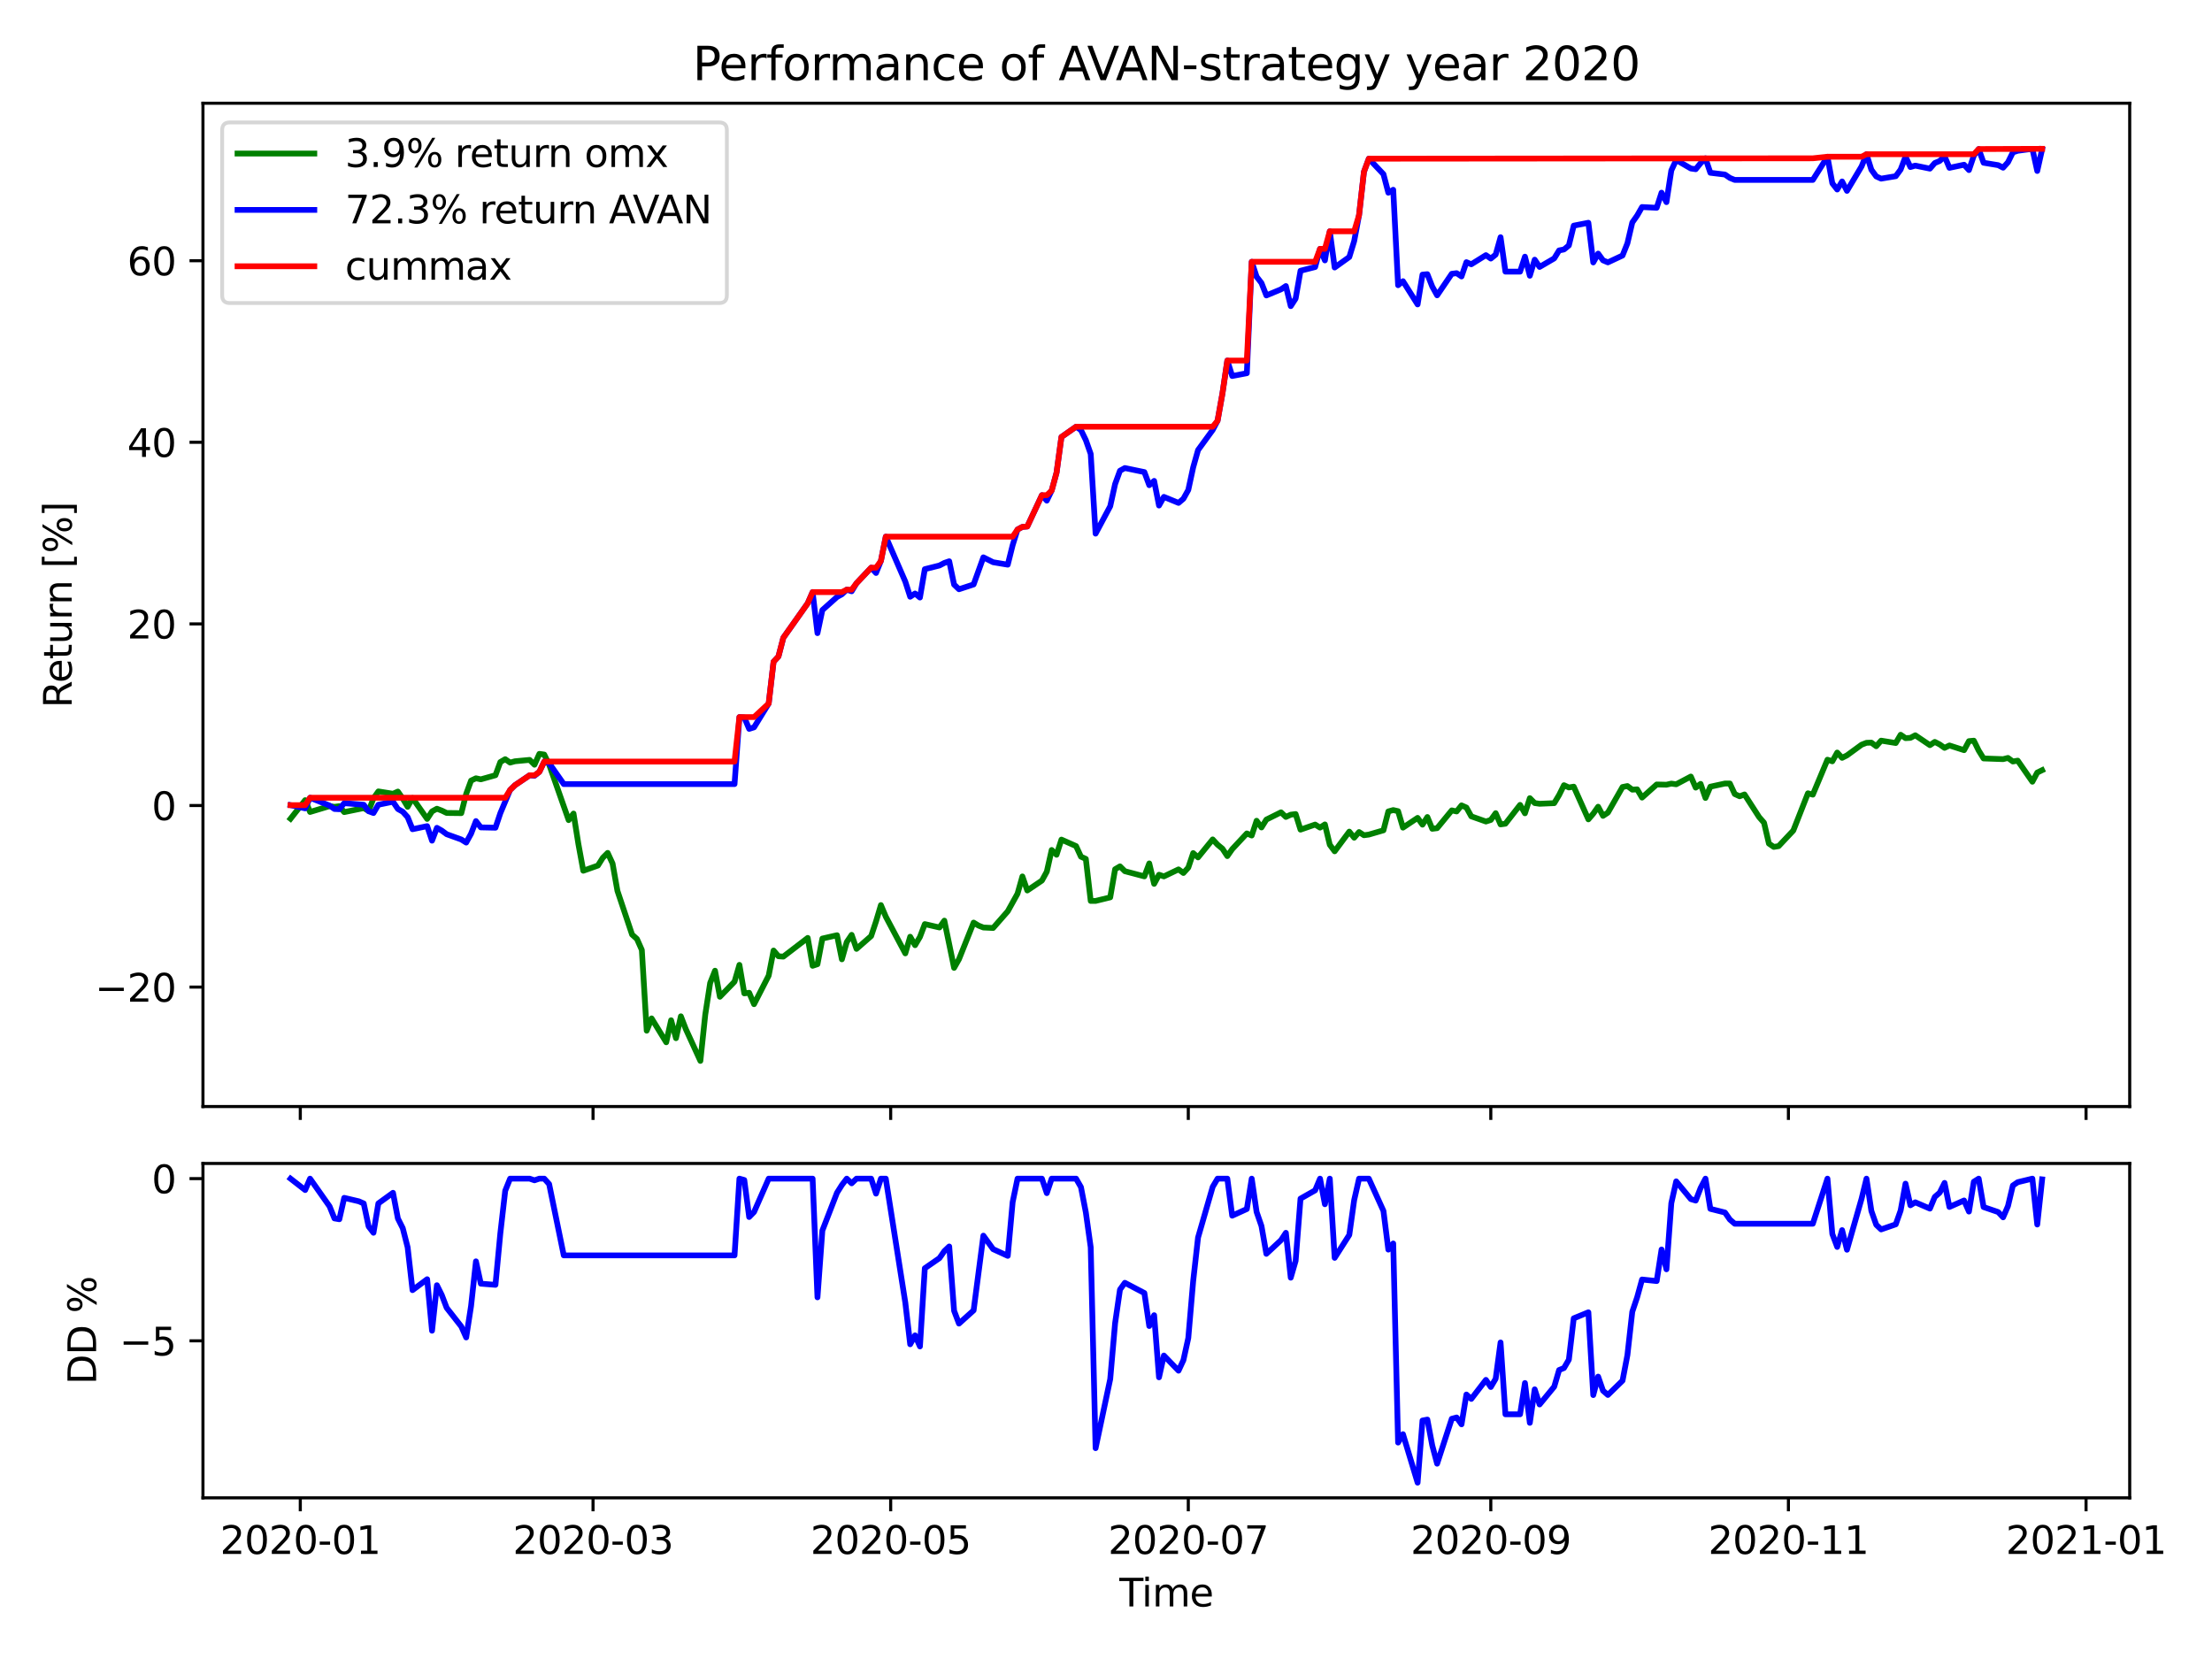 <?xml version="1.0" encoding="utf-8" standalone="no"?>
<!DOCTYPE svg PUBLIC "-//W3C//DTD SVG 1.1//EN"
  "http://www.w3.org/Graphics/SVG/1.1/DTD/svg11.dtd">
<svg xmlns:xlink="http://www.w3.org/1999/xlink" width="576pt" height="432pt" viewBox="0 0 576 432" xmlns="http://www.w3.org/2000/svg" version="1.1">
 <defs>
  <style type="text/css">*{stroke-linejoin: round; stroke-linecap: butt}</style>
 </defs>
 <g id="figure_1">
  <g id="patch_1">
   <path d="M 0 432 
L 576 432 
L 576 0 
L 0 0 
z
" style="fill: #ffffff"/>
  </g>
  <g id="axes_1">
   <g id="patch_2">
    <path d="M 52.85 288.132 
L 554.572 288.132 
L 554.572 26.88 
L 52.85 26.88 
z
" style="fill: #ffffff"/>
   </g>
   <g id="matplotlib.axis_1">
    <g id="xtick_1">
     <g id="line2d_1">
      <defs>
       <path id="mfaabaf2581" d="M 0 0 
L 0 3.5 
" style="stroke: #000000; stroke-width: 0.8"/>
      </defs>
      <g>
       <use xlink:href="#mfaabaf2581" x="78.197" y="288.132" style="stroke: #000000; stroke-width: 0.8"/>
      </g>
     </g>
    </g>
    <g id="xtick_2">
     <g id="line2d_2">
      <g>
       <use xlink:href="#mfaabaf2581" x="154.427" y="288.132" style="stroke: #000000; stroke-width: 0.8"/>
      </g>
     </g>
    </g>
    <g id="xtick_3">
     <g id="line2d_3">
      <g>
       <use xlink:href="#mfaabaf2581" x="231.928" y="288.132" style="stroke: #000000; stroke-width: 0.8"/>
      </g>
     </g>
    </g>
    <g id="xtick_4">
     <g id="line2d_4">
      <g>
       <use xlink:href="#mfaabaf2581" x="309.428" y="288.132" style="stroke: #000000; stroke-width: 0.8"/>
      </g>
     </g>
    </g>
    <g id="xtick_5">
     <g id="line2d_5">
      <g>
       <use xlink:href="#mfaabaf2581" x="388.2" y="288.132" style="stroke: #000000; stroke-width: 0.8"/>
      </g>
     </g>
    </g>
    <g id="xtick_6">
     <g id="line2d_6">
      <g>
       <use xlink:href="#mfaabaf2581" x="465.7" y="288.132" style="stroke: #000000; stroke-width: 0.8"/>
      </g>
     </g>
    </g>
    <g id="xtick_7">
     <g id="line2d_7">
      <g>
       <use xlink:href="#mfaabaf2581" x="543.201" y="288.132" style="stroke: #000000; stroke-width: 0.8"/>
      </g>
     </g>
    </g>
   </g>
   <g id="matplotlib.axis_2">
    <g id="ytick_1">
     <g id="line2d_8">
      <defs>
       <path id="m632282279c" d="M 0 0 
L -3.5 0 
" style="stroke: #000000; stroke-width: 0.8"/>
      </defs>
      <g>
       <use xlink:href="#m632282279c" x="52.85" y="257.038" style="stroke: #000000; stroke-width: 0.8"/>
      </g>
     </g>
     <g id="text_1">
      <!-- −20 -->
      <g transform="translate(24.745 260.837)scale(0.1 -0.1)">
       <defs>
        <path id="DejaVuSans-2212" d="M 678 2272 
L 4684 2272 
L 4684 1741 
L 678 1741 
L 678 2272 
z
" transform="scale(0.016)"/>
        <path id="DejaVuSans-32" d="M 1228 531 
L 3431 531 
L 3431 0 
L 469 0 
L 469 531 
Q 828 903 1448 1529 
Q 2069 2156 2228 2338 
Q 2531 2678 2651 2914 
Q 2772 3150 2772 3378 
Q 2772 3750 2511 3984 
Q 2250 4219 1831 4219 
Q 1534 4219 1204 4116 
Q 875 4013 500 3803 
L 500 4441 
Q 881 4594 1212 4672 
Q 1544 4750 1819 4750 
Q 2544 4750 2975 4387 
Q 3406 4025 3406 3419 
Q 3406 3131 3298 2873 
Q 3191 2616 2906 2266 
Q 2828 2175 2409 1742 
Q 1991 1309 1228 531 
z
" transform="scale(0.016)"/>
        <path id="DejaVuSans-30" d="M 2034 4250 
Q 1547 4250 1301 3770 
Q 1056 3291 1056 2328 
Q 1056 1369 1301 889 
Q 1547 409 2034 409 
Q 2525 409 2770 889 
Q 3016 1369 3016 2328 
Q 3016 3291 2770 3770 
Q 2525 4250 2034 4250 
z
M 2034 4750 
Q 2819 4750 3233 4129 
Q 3647 3509 3647 2328 
Q 3647 1150 3233 529 
Q 2819 -91 2034 -91 
Q 1250 -91 836 529 
Q 422 1150 422 2328 
Q 422 3509 836 4129 
Q 1250 4750 2034 4750 
z
" transform="scale(0.016)"/>
       </defs>
       <use xlink:href="#DejaVuSans-2212"/>
       <use xlink:href="#DejaVuSans-32" x="83.789"/>
       <use xlink:href="#DejaVuSans-30" x="147.412"/>
      </g>
     </g>
    </g>
    <g id="ytick_2">
     <g id="line2d_9">
      <g>
       <use xlink:href="#m632282279c" x="52.85" y="209.751" style="stroke: #000000; stroke-width: 0.8"/>
      </g>
     </g>
     <g id="text_2">
      <!-- 0 -->
      <g transform="translate(39.487 213.55)scale(0.1 -0.1)">
       <use xlink:href="#DejaVuSans-30"/>
      </g>
     </g>
    </g>
    <g id="ytick_3">
     <g id="line2d_10">
      <g>
       <use xlink:href="#m632282279c" x="52.85" y="162.464" style="stroke: #000000; stroke-width: 0.8"/>
      </g>
     </g>
     <g id="text_3">
      <!-- 20 -->
      <g transform="translate(33.125 166.263)scale(0.1 -0.1)">
       <use xlink:href="#DejaVuSans-32"/>
       <use xlink:href="#DejaVuSans-30" x="63.623"/>
      </g>
     </g>
    </g>
    <g id="ytick_4">
     <g id="line2d_11">
      <g>
       <use xlink:href="#m632282279c" x="52.85" y="115.176" style="stroke: #000000; stroke-width: 0.8"/>
      </g>
     </g>
     <g id="text_4">
      <!-- 40 -->
      <g transform="translate(33.125 118.976)scale(0.1 -0.1)">
       <defs>
        <path id="DejaVuSans-34" d="M 2419 4116 
L 825 1625 
L 2419 1625 
L 2419 4116 
z
M 2253 4666 
L 3047 4666 
L 3047 1625 
L 3713 1625 
L 3713 1100 
L 3047 1100 
L 3047 0 
L 2419 0 
L 2419 1100 
L 313 1100 
L 313 1709 
L 2253 4666 
z
" transform="scale(0.016)"/>
       </defs>
       <use xlink:href="#DejaVuSans-34"/>
       <use xlink:href="#DejaVuSans-30" x="63.623"/>
      </g>
     </g>
    </g>
    <g id="ytick_5">
     <g id="line2d_12">
      <g>
       <use xlink:href="#m632282279c" x="52.85" y="67.889" style="stroke: #000000; stroke-width: 0.8"/>
      </g>
     </g>
     <g id="text_5">
      <!-- 60 -->
      <g transform="translate(33.125 71.688)scale(0.1 -0.1)">
       <defs>
        <path id="DejaVuSans-36" d="M 2113 2584 
Q 1688 2584 1439 2293 
Q 1191 2003 1191 1497 
Q 1191 994 1439 701 
Q 1688 409 2113 409 
Q 2538 409 2786 701 
Q 3034 994 3034 1497 
Q 3034 2003 2786 2293 
Q 2538 2584 2113 2584 
z
M 3366 4563 
L 3366 3988 
Q 3128 4100 2886 4159 
Q 2644 4219 2406 4219 
Q 1781 4219 1451 3797 
Q 1122 3375 1075 2522 
Q 1259 2794 1537 2939 
Q 1816 3084 2150 3084 
Q 2853 3084 3261 2657 
Q 3669 2231 3669 1497 
Q 3669 778 3244 343 
Q 2819 -91 2113 -91 
Q 1303 -91 875 529 
Q 447 1150 447 2328 
Q 447 3434 972 4092 
Q 1497 4750 2381 4750 
Q 2619 4750 2861 4703 
Q 3103 4656 3366 4563 
z
" transform="scale(0.016)"/>
       </defs>
       <use xlink:href="#DejaVuSans-36"/>
       <use xlink:href="#DejaVuSans-30" x="63.623"/>
      </g>
     </g>
    </g>
    <g id="text_6">
     <!-- Return [%] -->
     <g transform="translate(18.666 184.339)rotate(-90)scale(0.1 -0.1)">
      <defs>
       <path id="DejaVuSans-52" d="M 2841 2188 
Q 3044 2119 3236 1894 
Q 3428 1669 3622 1275 
L 4263 0 
L 3584 0 
L 2988 1197 
Q 2756 1666 2539 1819 
Q 2322 1972 1947 1972 
L 1259 1972 
L 1259 0 
L 628 0 
L 628 4666 
L 2053 4666 
Q 2853 4666 3247 4331 
Q 3641 3997 3641 3322 
Q 3641 2881 3436 2590 
Q 3231 2300 2841 2188 
z
M 1259 4147 
L 1259 2491 
L 2053 2491 
Q 2509 2491 2742 2702 
Q 2975 2913 2975 3322 
Q 2975 3731 2742 3939 
Q 2509 4147 2053 4147 
L 1259 4147 
z
" transform="scale(0.016)"/>
       <path id="DejaVuSans-65" d="M 3597 1894 
L 3597 1613 
L 953 1613 
Q 991 1019 1311 708 
Q 1631 397 2203 397 
Q 2534 397 2845 478 
Q 3156 559 3463 722 
L 3463 178 
Q 3153 47 2828 -22 
Q 2503 -91 2169 -91 
Q 1331 -91 842 396 
Q 353 884 353 1716 
Q 353 2575 817 3079 
Q 1281 3584 2069 3584 
Q 2775 3584 3186 3129 
Q 3597 2675 3597 1894 
z
M 3022 2063 
Q 3016 2534 2758 2815 
Q 2500 3097 2075 3097 
Q 1594 3097 1305 2825 
Q 1016 2553 972 2059 
L 3022 2063 
z
" transform="scale(0.016)"/>
       <path id="DejaVuSans-74" d="M 1172 4494 
L 1172 3500 
L 2356 3500 
L 2356 3053 
L 1172 3053 
L 1172 1153 
Q 1172 725 1289 603 
Q 1406 481 1766 481 
L 2356 481 
L 2356 0 
L 1766 0 
Q 1100 0 847 248 
Q 594 497 594 1153 
L 594 3053 
L 172 3053 
L 172 3500 
L 594 3500 
L 594 4494 
L 1172 4494 
z
" transform="scale(0.016)"/>
       <path id="DejaVuSans-75" d="M 544 1381 
L 544 3500 
L 1119 3500 
L 1119 1403 
Q 1119 906 1312 657 
Q 1506 409 1894 409 
Q 2359 409 2629 706 
Q 2900 1003 2900 1516 
L 2900 3500 
L 3475 3500 
L 3475 0 
L 2900 0 
L 2900 538 
Q 2691 219 2414 64 
Q 2138 -91 1772 -91 
Q 1169 -91 856 284 
Q 544 659 544 1381 
z
M 1991 3584 
L 1991 3584 
z
" transform="scale(0.016)"/>
       <path id="DejaVuSans-72" d="M 2631 2963 
Q 2534 3019 2420 3045 
Q 2306 3072 2169 3072 
Q 1681 3072 1420 2755 
Q 1159 2438 1159 1844 
L 1159 0 
L 581 0 
L 581 3500 
L 1159 3500 
L 1159 2956 
Q 1341 3275 1631 3429 
Q 1922 3584 2338 3584 
Q 2397 3584 2469 3576 
Q 2541 3569 2628 3553 
L 2631 2963 
z
" transform="scale(0.016)"/>
       <path id="DejaVuSans-6e" d="M 3513 2113 
L 3513 0 
L 2938 0 
L 2938 2094 
Q 2938 2591 2744 2837 
Q 2550 3084 2163 3084 
Q 1697 3084 1428 2787 
Q 1159 2491 1159 1978 
L 1159 0 
L 581 0 
L 581 3500 
L 1159 3500 
L 1159 2956 
Q 1366 3272 1645 3428 
Q 1925 3584 2291 3584 
Q 2894 3584 3203 3211 
Q 3513 2838 3513 2113 
z
" transform="scale(0.016)"/>
       <path id="DejaVuSans-20" transform="scale(0.016)"/>
       <path id="DejaVuSans-5b" d="M 550 4863 
L 1875 4863 
L 1875 4416 
L 1125 4416 
L 1125 -397 
L 1875 -397 
L 1875 -844 
L 550 -844 
L 550 4863 
z
" transform="scale(0.016)"/>
       <path id="DejaVuSans-25" d="M 4653 2053 
Q 4381 2053 4226 1822 
Q 4072 1591 4072 1178 
Q 4072 772 4226 539 
Q 4381 306 4653 306 
Q 4919 306 5073 539 
Q 5228 772 5228 1178 
Q 5228 1588 5073 1820 
Q 4919 2053 4653 2053 
z
M 4653 2450 
Q 5147 2450 5437 2106 
Q 5728 1763 5728 1178 
Q 5728 594 5436 251 
Q 5144 -91 4653 -91 
Q 4153 -91 3862 251 
Q 3572 594 3572 1178 
Q 3572 1766 3864 2108 
Q 4156 2450 4653 2450 
z
M 1428 4353 
Q 1159 4353 1004 4120 
Q 850 3888 850 3481 
Q 850 3069 1003 2837 
Q 1156 2606 1428 2606 
Q 1700 2606 1854 2837 
Q 2009 3069 2009 3481 
Q 2009 3884 1853 4118 
Q 1697 4353 1428 4353 
z
M 4250 4750 
L 4750 4750 
L 1831 -91 
L 1331 -91 
L 4250 4750 
z
M 1428 4750 
Q 1922 4750 2215 4408 
Q 2509 4066 2509 3481 
Q 2509 2891 2217 2550 
Q 1925 2209 1428 2209 
Q 931 2209 642 2551 
Q 353 2894 353 3481 
Q 353 4063 643 4406 
Q 934 4750 1428 4750 
z
" transform="scale(0.016)"/>
       <path id="DejaVuSans-5d" d="M 1947 4863 
L 1947 -844 
L 622 -844 
L 622 -397 
L 1369 -397 
L 1369 4416 
L 622 4416 
L 622 4863 
L 1947 4863 
z
" transform="scale(0.016)"/>
      </defs>
      <use xlink:href="#DejaVuSans-52"/>
      <use xlink:href="#DejaVuSans-65" x="64.982"/>
      <use xlink:href="#DejaVuSans-74" x="126.506"/>
      <use xlink:href="#DejaVuSans-75" x="165.715"/>
      <use xlink:href="#DejaVuSans-72" x="229.094"/>
      <use xlink:href="#DejaVuSans-6e" x="268.457"/>
      <use xlink:href="#DejaVuSans-20" x="331.836"/>
      <use xlink:href="#DejaVuSans-5b" x="363.623"/>
      <use xlink:href="#DejaVuSans-25" x="402.637"/>
      <use xlink:href="#DejaVuSans-5d" x="497.656"/>
     </g>
    </g>
   </g>
   <g id="line2d_13">
    <path d="M 75.656 213.194 
L 79.467 208.359 
L 80.738 211.435 
L 85.82 209.907 
L 87.09 210.097 
L 88.361 209.922 
L 89.631 211.469 
L 94.713 210.426 
L 95.984 211.164 
L 97.254 207.876 
L 98.525 206.082 
L 102.336 206.693 
L 103.607 206.124 
L 104.877 207.946 
L 106.148 210.094 
L 107.418 207.804 
L 111.23 213.244 
L 112.5 211.288 
L 113.771 210.588 
L 115.041 211.077 
L 116.312 211.694 
L 120.123 211.74 
L 121.394 206.726 
L 122.664 203.267 
L 123.935 202.662 
L 125.205 202.937 
L 129.017 201.867 
L 130.287 198.431 
L 131.558 197.691 
L 132.828 198.576 
L 134.099 198.234 
L 137.91 197.875 
L 139.181 199.132 
L 140.451 196.306 
L 141.722 196.485 
L 142.992 199.092 
L 148.074 213.551 
L 149.345 211.847 
L 150.615 219.804 
L 151.886 226.74 
L 155.697 225.386 
L 156.968 223.358 
L 158.238 222.09 
L 159.509 224.854 
L 160.779 231.979 
L 164.591 243.361 
L 165.861 244.499 
L 167.132 247.369 
L 168.402 268.386 
L 169.673 265.188 
L 173.484 271.407 
L 174.755 265.67 
L 176.025 270.345 
L 177.296 264.645 
L 178.566 267.938 
L 182.378 276.257 
L 183.648 264.212 
L 184.919 255.969 
L 186.189 252.769 
L 187.46 259.555 
L 191.271 255.622 
L 192.542 251.252 
L 193.812 258.673 
L 195.083 258.517 
L 196.353 261.488 
L 200.165 254.04 
L 201.435 247.516 
L 202.706 249.006 
L 203.976 249.104 
L 210.329 244.229 
L 211.6 251.493 
L 212.87 251.073 
L 214.141 244.399 
L 217.952 243.529 
L 219.223 249.803 
L 220.493 245.308 
L 221.764 243.434 
L 223.034 247.084 
L 226.846 243.746 
L 228.116 239.934 
L 229.387 235.68 
L 230.657 238.696 
L 235.739 248.257 
L 237.01 243.922 
L 238.28 246.128 
L 239.551 243.98 
L 240.821 240.633 
L 244.633 241.514 
L 245.903 239.733 
L 248.444 252.03 
L 249.715 249.781 
L 253.526 240.243 
L 254.797 241.016 
L 256.067 241.52 
L 258.608 241.645 
L 262.42 237.291 
L 264.961 232.716 
L 266.231 228.22 
L 267.502 231.878 
L 271.313 229.299 
L 272.584 226.985 
L 273.854 221.333 
L 275.125 222.579 
L 276.395 218.63 
L 280.207 220.32 
L 281.477 223.076 
L 282.748 223.652 
L 284.018 234.601 
L 285.289 234.599 
L 289.1 233.67 
L 290.371 226.346 
L 291.641 225.597 
L 292.912 226.86 
L 297.994 228.204 
L 299.264 224.83 
L 300.535 230.15 
L 301.805 227.777 
L 303.076 228.21 
L 306.887 226.387 
L 308.158 227.326 
L 309.428 225.925 
L 310.699 222.14 
L 311.969 223.266 
L 315.781 218.582 
L 317.051 219.953 
L 318.322 220.995 
L 319.592 222.926 
L 320.863 221.114 
L 324.674 217.024 
L 325.945 217.567 
L 327.215 213.721 
L 328.486 215.47 
L 329.756 213.418 
L 333.568 211.526 
L 334.838 212.729 
L 336.109 212.143 
L 337.379 211.978 
L 338.65 216.036 
L 342.461 214.712 
L 343.732 215.509 
L 345.002 214.676 
L 346.273 219.976 
L 347.543 221.676 
L 351.355 216.552 
L 352.626 218.139 
L 353.896 216.661 
L 355.167 217.495 
L 356.437 217.323 
L 360.249 216.211 
L 361.519 211.297 
L 362.79 210.94 
L 364.06 211.229 
L 365.331 215.515 
L 369.142 212.974 
L 370.413 214.741 
L 371.683 212.749 
L 372.954 215.814 
L 374.224 215.656 
L 378.036 211.019 
L 379.306 211.299 
L 380.577 209.715 
L 381.847 210.286 
L 383.118 212.574 
L 386.929 213.92 
L 388.2 213.511 
L 389.47 211.747 
L 390.741 214.672 
L 392.011 214.491 
L 395.823 209.59 
L 397.093 211.782 
L 398.364 207.838 
L 399.634 209.118 
L 400.905 209.301 
L 404.716 209.139 
L 405.987 207.02 
L 407.257 204.462 
L 408.528 205.056 
L 409.798 204.843 
L 413.61 213.358 
L 414.88 211.871 
L 416.151 210.066 
L 417.421 212.45 
L 418.692 211.614 
L 422.503 204.938 
L 423.774 204.68 
L 425.044 205.626 
L 426.315 205.543 
L 427.585 207.693 
L 431.397 204.276 
L 433.938 204.336 
L 435.208 204.05 
L 436.479 204.224 
L 440.29 202.21 
L 441.561 205.094 
L 442.831 204.121 
L 444.102 207.789 
L 445.372 204.851 
L 449.184 204.024 
L 450.454 204.025 
L 451.725 206.769 
L 452.995 207.35 
L 454.266 206.871 
L 458.077 212.779 
L 459.348 214.226 
L 460.618 219.662 
L 461.889 220.535 
L 463.159 220.325 
L 466.971 216.275 
L 470.782 206.572 
L 472.053 206.927 
L 475.864 197.824 
L 477.135 198.245 
L 478.405 195.963 
L 479.676 197.342 
L 480.946 196.699 
L 484.758 193.916 
L 486.028 193.424 
L 487.299 193.381 
L 488.569 194.318 
L 489.84 192.862 
L 493.652 193.481 
L 494.922 191.328 
L 496.193 192.21 
L 497.463 192.139 
L 498.734 191.466 
L 502.545 194.037 
L 503.816 193.188 
L 505.086 193.846 
L 506.357 194.742 
L 507.627 194.116 
L 511.439 195.343 
L 512.709 192.99 
L 513.98 192.869 
L 515.25 195.447 
L 516.521 197.498 
L 521.603 197.68 
L 522.873 197.361 
L 524.144 198.292 
L 525.414 198.068 
L 529.226 203.561 
L 530.496 201.172 
L 531.767 200.552 
L 531.767 200.552 
" clip-path="url(#pad7e9e6c25)" style="fill: none; stroke: #008000; stroke-width: 1.5; stroke-linecap: square"/>
   </g>
   <g id="line2d_14">
    <path d="M 75.656 209.66 
L 79.467 210.492 
L 80.738 207.73 
L 85.82 209.768 
L 87.09 210.653 
L 88.361 210.716 
L 89.631 209.142 
L 94.713 209.555 
L 95.984 211.242 
L 97.254 211.71 
L 98.525 209.551 
L 102.336 208.77 
L 103.607 210.658 
L 104.877 211.372 
L 106.148 212.778 
L 107.418 215.927 
L 111.23 215.125 
L 112.5 218.91 
L 113.771 215.565 
L 115.041 216.288 
L 116.312 217.227 
L 120.123 218.601 
L 121.394 219.406 
L 122.664 217.093 
L 123.935 213.81 
L 125.205 215.452 
L 129.017 215.536 
L 130.287 211.752 
L 132.828 205.705 
L 134.099 204.461 
L 137.91 201.885 
L 139.181 202.011 
L 140.451 200.988 
L 141.722 198.31 
L 142.992 198.726 
L 146.804 204.175 
L 191.271 204.175 
L 192.542 186.727 
L 193.812 186.837 
L 195.083 189.797 
L 196.353 189.396 
L 200.165 183.192 
L 201.435 172.317 
L 202.706 170.951 
L 203.976 166.076 
L 210.329 157.088 
L 211.6 154.183 
L 212.87 164.869 
L 214.141 158.858 
L 217.952 155.456 
L 219.223 154.757 
L 220.493 153.545 
L 221.764 153.968 
L 223.034 151.871 
L 226.846 147.825 
L 228.116 149.203 
L 229.387 146.065 
L 230.657 139.742 
L 235.739 151.451 
L 237.01 155.391 
L 238.28 154.548 
L 239.551 155.597 
L 240.821 148.208 
L 244.633 147.253 
L 245.903 146.589 
L 247.174 146.151 
L 248.444 152.226 
L 249.715 153.437 
L 253.526 152.19 
L 256.067 145.129 
L 258.608 146.404 
L 262.42 147.039 
L 263.69 141.962 
L 264.961 137.883 
L 266.231 137.199 
L 267.502 137.093 
L 271.313 128.946 
L 272.584 130.364 
L 273.854 127.727 
L 275.125 123.08 
L 276.395 113.789 
L 280.207 111.115 
L 281.477 111.99 
L 282.748 114.597 
L 284.018 118.207 
L 285.289 138.957 
L 289.1 131.819 
L 290.371 126.049 
L 291.641 122.574 
L 292.912 121.875 
L 297.994 122.931 
L 299.264 126.34 
L 300.535 125.224 
L 301.805 131.64 
L 303.076 129.389 
L 306.887 130.954 
L 308.158 129.87 
L 309.428 127.584 
L 310.699 121.704 
L 311.969 117.198 
L 315.781 111.965 
L 317.051 109.561 
L 318.322 102.454 
L 319.592 93.886 
L 320.863 97.911 
L 324.674 97.185 
L 325.945 68.171 
L 327.215 72.051 
L 328.486 73.695 
L 329.756 76.933 
L 333.568 75.345 
L 334.838 74.485 
L 336.109 79.714 
L 337.379 77.752 
L 338.65 70.502 
L 342.461 69.534 
L 343.732 64.796 
L 345.002 67.806 
L 346.273 60.232 
L 347.543 69.658 
L 351.355 66.928 
L 352.626 62.781 
L 353.896 56.004 
L 355.167 44.744 
L 356.437 41.321 
L 360.249 45.352 
L 361.519 50.181 
L 362.79 49.415 
L 364.06 74.267 
L 365.331 73.221 
L 369.142 79.271 
L 370.413 71.515 
L 371.683 71.396 
L 372.954 74.623 
L 374.224 76.904 
L 378.036 71.297 
L 379.306 71.136 
L 380.577 71.99 
L 381.847 68.269 
L 383.118 68.817 
L 386.929 66.441 
L 388.2 67.331 
L 389.47 66.302 
L 390.741 61.771 
L 392.011 70.736 
L 395.823 70.736 
L 397.093 66.834 
L 398.364 71.801 
L 399.634 67.621 
L 400.905 69.511 
L 404.716 67.288 
L 405.987 65.211 
L 407.257 64.962 
L 408.528 63.917 
L 409.798 58.757 
L 413.61 58.006 
L 414.88 68.338 
L 416.151 66.035 
L 417.421 67.789 
L 418.692 68.323 
L 422.503 66.537 
L 423.774 63.354 
L 425.044 57.936 
L 426.315 56.126 
L 427.585 53.913 
L 431.397 54.105 
L 432.667 50.168 
L 433.938 52.637 
L 435.208 44.383 
L 436.479 41.661 
L 440.29 43.877 
L 441.561 44.06 
L 442.831 42.491 
L 444.102 41.221 
L 445.372 44.991 
L 449.184 45.452 
L 450.454 46.33 
L 451.725 46.85 
L 472.053 46.85 
L 475.864 40.815 
L 477.135 47.731 
L 478.405 49.35 
L 479.676 47.25 
L 480.946 49.701 
L 484.758 43.311 
L 486.028 40.16 
L 487.299 44.201 
L 488.569 45.938 
L 489.84 46.517 
L 493.652 45.881 
L 494.922 44.15 
L 496.193 40.788 
L 497.463 43.495 
L 498.734 43.123 
L 502.545 43.912 
L 503.816 42.446 
L 505.086 41.921 
L 506.357 40.696 
L 507.627 43.704 
L 511.439 42.894 
L 512.709 44.284 
L 513.98 40.546 
L 515.25 38.81 
L 516.521 42.379 
L 520.332 43.009 
L 521.603 43.669 
L 522.873 42.253 
L 524.144 39.677 
L 525.414 39.257 
L 529.226 38.755 
L 530.496 44.52 
L 531.767 38.847 
L 531.767 38.847 
" clip-path="url(#pad7e9e6c25)" style="fill: none; stroke: #0000ff; stroke-width: 1.5; stroke-linecap: square"/>
   </g>
   <g id="line2d_15">
    <path d="M 75.656 209.66 
L 79.467 209.66 
L 80.738 207.73 
L 131.558 207.73 
L 132.828 205.705 
L 134.099 204.461 
L 137.91 201.885 
L 139.181 201.885 
L 140.451 200.988 
L 141.722 198.31 
L 191.271 198.31 
L 192.542 186.727 
L 196.353 186.727 
L 200.165 183.192 
L 201.435 172.317 
L 202.706 170.951 
L 203.976 166.076 
L 210.329 157.088 
L 211.6 154.183 
L 219.223 154.183 
L 220.493 153.545 
L 221.764 153.545 
L 223.034 151.871 
L 226.846 147.825 
L 228.116 147.825 
L 229.387 146.065 
L 230.657 139.742 
L 263.69 139.742 
L 264.961 137.883 
L 266.231 137.199 
L 267.502 137.093 
L 271.313 128.946 
L 272.584 128.946 
L 273.854 127.727 
L 275.125 123.08 
L 276.395 113.789 
L 280.207 111.115 
L 315.781 111.115 
L 317.051 109.561 
L 318.322 102.454 
L 319.592 93.886 
L 324.674 93.886 
L 325.945 68.171 
L 342.461 68.171 
L 343.732 64.796 
L 345.002 64.796 
L 346.273 60.232 
L 352.626 60.232 
L 353.896 56.004 
L 355.167 44.744 
L 356.437 41.321 
L 472.053 41.221 
L 475.864 40.815 
L 484.758 40.815 
L 486.028 40.16 
L 513.98 40.16 
L 515.25 38.81 
L 531.767 38.755 
L 531.767 38.755 
" clip-path="url(#pad7e9e6c25)" style="fill: none; stroke: #ff0000; stroke-width: 1.5; stroke-linecap: square"/>
   </g>
   <g id="patch_3">
    <path d="M 52.85 288.132 
L 52.85 26.88 
" style="fill: none; stroke: #000000; stroke-width: 0.8; stroke-linejoin: miter; stroke-linecap: square"/>
   </g>
   <g id="patch_4">
    <path d="M 554.572 288.132 
L 554.572 26.88 
" style="fill: none; stroke: #000000; stroke-width: 0.8; stroke-linejoin: miter; stroke-linecap: square"/>
   </g>
   <g id="patch_5">
    <path d="M 52.85 288.132 
L 554.572 288.132 
" style="fill: none; stroke: #000000; stroke-width: 0.8; stroke-linejoin: miter; stroke-linecap: square"/>
   </g>
   <g id="patch_6">
    <path d="M 52.85 26.88 
L 554.572 26.88 
" style="fill: none; stroke: #000000; stroke-width: 0.8; stroke-linejoin: miter; stroke-linecap: square"/>
   </g>
   <g id="text_7">
    <!-- Performance of AVAN-strategy year 2020 -->
    <g transform="translate(180.398 20.88)scale(0.12 -0.12)">
     <defs>
      <path id="DejaVuSans-50" d="M 1259 4147 
L 1259 2394 
L 2053 2394 
Q 2494 2394 2734 2622 
Q 2975 2850 2975 3272 
Q 2975 3691 2734 3919 
Q 2494 4147 2053 4147 
L 1259 4147 
z
M 628 4666 
L 2053 4666 
Q 2838 4666 3239 4311 
Q 3641 3956 3641 3272 
Q 3641 2581 3239 2228 
Q 2838 1875 2053 1875 
L 1259 1875 
L 1259 0 
L 628 0 
L 628 4666 
z
" transform="scale(0.016)"/>
      <path id="DejaVuSans-66" d="M 2375 4863 
L 2375 4384 
L 1825 4384 
Q 1516 4384 1395 4259 
Q 1275 4134 1275 3809 
L 1275 3500 
L 2222 3500 
L 2222 3053 
L 1275 3053 
L 1275 0 
L 697 0 
L 697 3053 
L 147 3053 
L 147 3500 
L 697 3500 
L 697 3744 
Q 697 4328 969 4595 
Q 1241 4863 1831 4863 
L 2375 4863 
z
" transform="scale(0.016)"/>
      <path id="DejaVuSans-6f" d="M 1959 3097 
Q 1497 3097 1228 2736 
Q 959 2375 959 1747 
Q 959 1119 1226 758 
Q 1494 397 1959 397 
Q 2419 397 2687 759 
Q 2956 1122 2956 1747 
Q 2956 2369 2687 2733 
Q 2419 3097 1959 3097 
z
M 1959 3584 
Q 2709 3584 3137 3096 
Q 3566 2609 3566 1747 
Q 3566 888 3137 398 
Q 2709 -91 1959 -91 
Q 1206 -91 779 398 
Q 353 888 353 1747 
Q 353 2609 779 3096 
Q 1206 3584 1959 3584 
z
" transform="scale(0.016)"/>
      <path id="DejaVuSans-6d" d="M 3328 2828 
Q 3544 3216 3844 3400 
Q 4144 3584 4550 3584 
Q 5097 3584 5394 3201 
Q 5691 2819 5691 2113 
L 5691 0 
L 5113 0 
L 5113 2094 
Q 5113 2597 4934 2840 
Q 4756 3084 4391 3084 
Q 3944 3084 3684 2787 
Q 3425 2491 3425 1978 
L 3425 0 
L 2847 0 
L 2847 2094 
Q 2847 2600 2669 2842 
Q 2491 3084 2119 3084 
Q 1678 3084 1418 2786 
Q 1159 2488 1159 1978 
L 1159 0 
L 581 0 
L 581 3500 
L 1159 3500 
L 1159 2956 
Q 1356 3278 1631 3431 
Q 1906 3584 2284 3584 
Q 2666 3584 2933 3390 
Q 3200 3197 3328 2828 
z
" transform="scale(0.016)"/>
      <path id="DejaVuSans-61" d="M 2194 1759 
Q 1497 1759 1228 1600 
Q 959 1441 959 1056 
Q 959 750 1161 570 
Q 1363 391 1709 391 
Q 2188 391 2477 730 
Q 2766 1069 2766 1631 
L 2766 1759 
L 2194 1759 
z
M 3341 1997 
L 3341 0 
L 2766 0 
L 2766 531 
Q 2569 213 2275 61 
Q 1981 -91 1556 -91 
Q 1019 -91 701 211 
Q 384 513 384 1019 
Q 384 1609 779 1909 
Q 1175 2209 1959 2209 
L 2766 2209 
L 2766 2266 
Q 2766 2663 2505 2880 
Q 2244 3097 1772 3097 
Q 1472 3097 1187 3025 
Q 903 2953 641 2809 
L 641 3341 
Q 956 3463 1253 3523 
Q 1550 3584 1831 3584 
Q 2591 3584 2966 3190 
Q 3341 2797 3341 1997 
z
" transform="scale(0.016)"/>
      <path id="DejaVuSans-63" d="M 3122 3366 
L 3122 2828 
Q 2878 2963 2633 3030 
Q 2388 3097 2138 3097 
Q 1578 3097 1268 2742 
Q 959 2388 959 1747 
Q 959 1106 1268 751 
Q 1578 397 2138 397 
Q 2388 397 2633 464 
Q 2878 531 3122 666 
L 3122 134 
Q 2881 22 2623 -34 
Q 2366 -91 2075 -91 
Q 1284 -91 818 406 
Q 353 903 353 1747 
Q 353 2603 823 3093 
Q 1294 3584 2113 3584 
Q 2378 3584 2631 3529 
Q 2884 3475 3122 3366 
z
" transform="scale(0.016)"/>
      <path id="DejaVuSans-41" d="M 2188 4044 
L 1331 1722 
L 3047 1722 
L 2188 4044 
z
M 1831 4666 
L 2547 4666 
L 4325 0 
L 3669 0 
L 3244 1197 
L 1141 1197 
L 716 0 
L 50 0 
L 1831 4666 
z
" transform="scale(0.016)"/>
      <path id="DejaVuSans-56" d="M 1831 0 
L 50 4666 
L 709 4666 
L 2188 738 
L 3669 4666 
L 4325 4666 
L 2547 0 
L 1831 0 
z
" transform="scale(0.016)"/>
      <path id="DejaVuSans-4e" d="M 628 4666 
L 1478 4666 
L 3547 763 
L 3547 4666 
L 4159 4666 
L 4159 0 
L 3309 0 
L 1241 3903 
L 1241 0 
L 628 0 
L 628 4666 
z
" transform="scale(0.016)"/>
      <path id="DejaVuSans-2d" d="M 313 2009 
L 1997 2009 
L 1997 1497 
L 313 1497 
L 313 2009 
z
" transform="scale(0.016)"/>
      <path id="DejaVuSans-73" d="M 2834 3397 
L 2834 2853 
Q 2591 2978 2328 3040 
Q 2066 3103 1784 3103 
Q 1356 3103 1142 2972 
Q 928 2841 928 2578 
Q 928 2378 1081 2264 
Q 1234 2150 1697 2047 
L 1894 2003 
Q 2506 1872 2764 1633 
Q 3022 1394 3022 966 
Q 3022 478 2636 193 
Q 2250 -91 1575 -91 
Q 1294 -91 989 -36 
Q 684 19 347 128 
L 347 722 
Q 666 556 975 473 
Q 1284 391 1588 391 
Q 1994 391 2212 530 
Q 2431 669 2431 922 
Q 2431 1156 2273 1281 
Q 2116 1406 1581 1522 
L 1381 1569 
Q 847 1681 609 1914 
Q 372 2147 372 2553 
Q 372 3047 722 3315 
Q 1072 3584 1716 3584 
Q 2034 3584 2315 3537 
Q 2597 3491 2834 3397 
z
" transform="scale(0.016)"/>
      <path id="DejaVuSans-67" d="M 2906 1791 
Q 2906 2416 2648 2759 
Q 2391 3103 1925 3103 
Q 1463 3103 1205 2759 
Q 947 2416 947 1791 
Q 947 1169 1205 825 
Q 1463 481 1925 481 
Q 2391 481 2648 825 
Q 2906 1169 2906 1791 
z
M 3481 434 
Q 3481 -459 3084 -895 
Q 2688 -1331 1869 -1331 
Q 1566 -1331 1297 -1286 
Q 1028 -1241 775 -1147 
L 775 -588 
Q 1028 -725 1275 -790 
Q 1522 -856 1778 -856 
Q 2344 -856 2625 -561 
Q 2906 -266 2906 331 
L 2906 616 
Q 2728 306 2450 153 
Q 2172 0 1784 0 
Q 1141 0 747 490 
Q 353 981 353 1791 
Q 353 2603 747 3093 
Q 1141 3584 1784 3584 
Q 2172 3584 2450 3431 
Q 2728 3278 2906 2969 
L 2906 3500 
L 3481 3500 
L 3481 434 
z
" transform="scale(0.016)"/>
      <path id="DejaVuSans-79" d="M 2059 -325 
Q 1816 -950 1584 -1140 
Q 1353 -1331 966 -1331 
L 506 -1331 
L 506 -850 
L 844 -850 
Q 1081 -850 1212 -737 
Q 1344 -625 1503 -206 
L 1606 56 
L 191 3500 
L 800 3500 
L 1894 763 
L 2988 3500 
L 3597 3500 
L 2059 -325 
z
" transform="scale(0.016)"/>
     </defs>
     <use xlink:href="#DejaVuSans-50"/>
     <use xlink:href="#DejaVuSans-65" x="56.678"/>
     <use xlink:href="#DejaVuSans-72" x="118.201"/>
     <use xlink:href="#DejaVuSans-66" x="159.314"/>
     <use xlink:href="#DejaVuSans-6f" x="194.52"/>
     <use xlink:href="#DejaVuSans-72" x="255.701"/>
     <use xlink:href="#DejaVuSans-6d" x="295.064"/>
     <use xlink:href="#DejaVuSans-61" x="392.477"/>
     <use xlink:href="#DejaVuSans-6e" x="453.756"/>
     <use xlink:href="#DejaVuSans-63" x="517.135"/>
     <use xlink:href="#DejaVuSans-65" x="572.115"/>
     <use xlink:href="#DejaVuSans-20" x="633.639"/>
     <use xlink:href="#DejaVuSans-6f" x="665.426"/>
     <use xlink:href="#DejaVuSans-66" x="726.607"/>
     <use xlink:href="#DejaVuSans-20" x="761.812"/>
     <use xlink:href="#DejaVuSans-41" x="793.6"/>
     <use xlink:href="#DejaVuSans-56" x="855.633"/>
     <use xlink:href="#DejaVuSans-41" x="917.666"/>
     <use xlink:href="#DejaVuSans-4e" x="986.074"/>
     <use xlink:href="#DejaVuSans-2d" x="1060.879"/>
     <use xlink:href="#DejaVuSans-73" x="1096.963"/>
     <use xlink:href="#DejaVuSans-74" x="1149.062"/>
     <use xlink:href="#DejaVuSans-72" x="1188.271"/>
     <use xlink:href="#DejaVuSans-61" x="1229.385"/>
     <use xlink:href="#DejaVuSans-74" x="1290.664"/>
     <use xlink:href="#DejaVuSans-65" x="1329.873"/>
     <use xlink:href="#DejaVuSans-67" x="1391.396"/>
     <use xlink:href="#DejaVuSans-79" x="1454.873"/>
     <use xlink:href="#DejaVuSans-20" x="1514.053"/>
     <use xlink:href="#DejaVuSans-79" x="1545.84"/>
     <use xlink:href="#DejaVuSans-65" x="1605.02"/>
     <use xlink:href="#DejaVuSans-61" x="1666.543"/>
     <use xlink:href="#DejaVuSans-72" x="1727.822"/>
     <use xlink:href="#DejaVuSans-20" x="1768.936"/>
     <use xlink:href="#DejaVuSans-32" x="1800.723"/>
     <use xlink:href="#DejaVuSans-30" x="1864.346"/>
     <use xlink:href="#DejaVuSans-32" x="1927.969"/>
     <use xlink:href="#DejaVuSans-30" x="1991.592"/>
    </g>
   </g>
   <g id="legend_1">
    <g id="patch_7">
     <path d="M 59.85 78.914 
L 187.272 78.914 
Q 189.272 78.914 189.272 76.914 
L 189.272 33.88 
Q 189.272 31.88 187.272 31.88 
L 59.85 31.88 
Q 57.85 31.88 57.85 33.88 
L 57.85 76.914 
Q 57.85 78.914 59.85 78.914 
z
" style="fill: #ffffff; opacity: 0.8; stroke: #cccccc; stroke-linejoin: miter"/>
    </g>
    <g id="line2d_16">
     <path d="M 61.85 39.978 
L 71.85 39.978 
L 81.85 39.978 
" style="fill: none; stroke: #008000; stroke-width: 1.5; stroke-linecap: square"/>
    </g>
    <g id="text_8">
     <!-- 3.9% return omx -->
     <g transform="translate(89.85 43.478)scale(0.1 -0.1)">
      <defs>
       <path id="DejaVuSans-33" d="M 2597 2516 
Q 3050 2419 3304 2112 
Q 3559 1806 3559 1356 
Q 3559 666 3084 287 
Q 2609 -91 1734 -91 
Q 1441 -91 1130 -33 
Q 819 25 488 141 
L 488 750 
Q 750 597 1062 519 
Q 1375 441 1716 441 
Q 2309 441 2620 675 
Q 2931 909 2931 1356 
Q 2931 1769 2642 2001 
Q 2353 2234 1838 2234 
L 1294 2234 
L 1294 2753 
L 1863 2753 
Q 2328 2753 2575 2939 
Q 2822 3125 2822 3475 
Q 2822 3834 2567 4026 
Q 2313 4219 1838 4219 
Q 1578 4219 1281 4162 
Q 984 4106 628 3988 
L 628 4550 
Q 988 4650 1302 4700 
Q 1616 4750 1894 4750 
Q 2613 4750 3031 4423 
Q 3450 4097 3450 3541 
Q 3450 3153 3228 2886 
Q 3006 2619 2597 2516 
z
" transform="scale(0.016)"/>
       <path id="DejaVuSans-2e" d="M 684 794 
L 1344 794 
L 1344 0 
L 684 0 
L 684 794 
z
" transform="scale(0.016)"/>
       <path id="DejaVuSans-39" d="M 703 97 
L 703 672 
Q 941 559 1184 500 
Q 1428 441 1663 441 
Q 2288 441 2617 861 
Q 2947 1281 2994 2138 
Q 2813 1869 2534 1725 
Q 2256 1581 1919 1581 
Q 1219 1581 811 2004 
Q 403 2428 403 3163 
Q 403 3881 828 4315 
Q 1253 4750 1959 4750 
Q 2769 4750 3195 4129 
Q 3622 3509 3622 2328 
Q 3622 1225 3098 567 
Q 2575 -91 1691 -91 
Q 1453 -91 1209 -44 
Q 966 3 703 97 
z
M 1959 2075 
Q 2384 2075 2632 2365 
Q 2881 2656 2881 3163 
Q 2881 3666 2632 3958 
Q 2384 4250 1959 4250 
Q 1534 4250 1286 3958 
Q 1038 3666 1038 3163 
Q 1038 2656 1286 2365 
Q 1534 2075 1959 2075 
z
" transform="scale(0.016)"/>
       <path id="DejaVuSans-78" d="M 3513 3500 
L 2247 1797 
L 3578 0 
L 2900 0 
L 1881 1375 
L 863 0 
L 184 0 
L 1544 1831 
L 300 3500 
L 978 3500 
L 1906 2253 
L 2834 3500 
L 3513 3500 
z
" transform="scale(0.016)"/>
      </defs>
      <use xlink:href="#DejaVuSans-33"/>
      <use xlink:href="#DejaVuSans-2e" x="63.623"/>
      <use xlink:href="#DejaVuSans-39" x="95.41"/>
      <use xlink:href="#DejaVuSans-25" x="159.033"/>
      <use xlink:href="#DejaVuSans-20" x="254.053"/>
      <use xlink:href="#DejaVuSans-72" x="285.84"/>
      <use xlink:href="#DejaVuSans-65" x="324.703"/>
      <use xlink:href="#DejaVuSans-74" x="386.227"/>
      <use xlink:href="#DejaVuSans-75" x="425.436"/>
      <use xlink:href="#DejaVuSans-72" x="488.814"/>
      <use xlink:href="#DejaVuSans-6e" x="528.178"/>
      <use xlink:href="#DejaVuSans-20" x="591.557"/>
      <use xlink:href="#DejaVuSans-6f" x="623.344"/>
      <use xlink:href="#DejaVuSans-6d" x="684.525"/>
      <use xlink:href="#DejaVuSans-78" x="781.938"/>
     </g>
    </g>
    <g id="line2d_17">
     <path d="M 61.85 54.657 
L 71.85 54.657 
L 81.85 54.657 
" style="fill: none; stroke: #0000ff; stroke-width: 1.5; stroke-linecap: square"/>
    </g>
    <g id="text_9">
     <!-- 72.3% return AVAN -->
     <g transform="translate(89.85 58.157)scale(0.1 -0.1)">
      <defs>
       <path id="DejaVuSans-37" d="M 525 4666 
L 3525 4666 
L 3525 4397 
L 1831 0 
L 1172 0 
L 2766 4134 
L 525 4134 
L 525 4666 
z
" transform="scale(0.016)"/>
      </defs>
      <use xlink:href="#DejaVuSans-37"/>
      <use xlink:href="#DejaVuSans-32" x="63.623"/>
      <use xlink:href="#DejaVuSans-2e" x="127.246"/>
      <use xlink:href="#DejaVuSans-33" x="159.033"/>
      <use xlink:href="#DejaVuSans-25" x="222.656"/>
      <use xlink:href="#DejaVuSans-20" x="317.676"/>
      <use xlink:href="#DejaVuSans-72" x="349.463"/>
      <use xlink:href="#DejaVuSans-65" x="388.326"/>
      <use xlink:href="#DejaVuSans-74" x="449.85"/>
      <use xlink:href="#DejaVuSans-75" x="489.059"/>
      <use xlink:href="#DejaVuSans-72" x="552.438"/>
      <use xlink:href="#DejaVuSans-6e" x="591.801"/>
      <use xlink:href="#DejaVuSans-20" x="655.18"/>
      <use xlink:href="#DejaVuSans-41" x="686.967"/>
      <use xlink:href="#DejaVuSans-56" x="749"/>
      <use xlink:href="#DejaVuSans-41" x="811.033"/>
      <use xlink:href="#DejaVuSans-4e" x="879.441"/>
     </g>
    </g>
    <g id="line2d_18">
     <path d="M 61.85 69.335 
L 71.85 69.335 
L 81.85 69.335 
" style="fill: none; stroke: #ff0000; stroke-width: 1.5; stroke-linecap: square"/>
    </g>
    <g id="text_10">
     <!-- cummax -->
     <g transform="translate(89.85 72.835)scale(0.1 -0.1)">
      <use xlink:href="#DejaVuSans-63"/>
      <use xlink:href="#DejaVuSans-75" x="54.98"/>
      <use xlink:href="#DejaVuSans-6d" x="118.359"/>
      <use xlink:href="#DejaVuSans-6d" x="215.771"/>
      <use xlink:href="#DejaVuSans-61" x="313.184"/>
      <use xlink:href="#DejaVuSans-78" x="374.463"/>
     </g>
    </g>
   </g>
  </g>
  <g id="axes_2">
   <g id="patch_8">
    <path d="M 52.85 390.04 
L 554.572 390.04 
L 554.572 302.956 
L 52.85 302.956 
z
" style="fill: #ffffff"/>
   </g>
   <g id="matplotlib.axis_3">
    <g id="xtick_8">
     <g id="line2d_19">
      <g>
       <use xlink:href="#mfaabaf2581" x="78.197" y="390.04" style="stroke: #000000; stroke-width: 0.8"/>
      </g>
     </g>
     <g id="text_11">
      <!-- 2020-01 -->
      <g transform="translate(57.305 404.638)scale(0.1 -0.1)">
       <defs>
        <path id="DejaVuSans-31" d="M 794 531 
L 1825 531 
L 1825 4091 
L 703 3866 
L 703 4441 
L 1819 4666 
L 2450 4666 
L 2450 531 
L 3481 531 
L 3481 0 
L 794 0 
L 794 531 
z
" transform="scale(0.016)"/>
       </defs>
       <use xlink:href="#DejaVuSans-32"/>
       <use xlink:href="#DejaVuSans-30" x="63.623"/>
       <use xlink:href="#DejaVuSans-32" x="127.246"/>
       <use xlink:href="#DejaVuSans-30" x="190.869"/>
       <use xlink:href="#DejaVuSans-2d" x="254.492"/>
       <use xlink:href="#DejaVuSans-30" x="290.576"/>
       <use xlink:href="#DejaVuSans-31" x="354.199"/>
      </g>
     </g>
    </g>
    <g id="xtick_9">
     <g id="line2d_20">
      <g>
       <use xlink:href="#mfaabaf2581" x="154.427" y="390.04" style="stroke: #000000; stroke-width: 0.8"/>
      </g>
     </g>
     <g id="text_12">
      <!-- 2020-03 -->
      <g transform="translate(133.535 404.638)scale(0.1 -0.1)">
       <use xlink:href="#DejaVuSans-32"/>
       <use xlink:href="#DejaVuSans-30" x="63.623"/>
       <use xlink:href="#DejaVuSans-32" x="127.246"/>
       <use xlink:href="#DejaVuSans-30" x="190.869"/>
       <use xlink:href="#DejaVuSans-2d" x="254.492"/>
       <use xlink:href="#DejaVuSans-30" x="290.576"/>
       <use xlink:href="#DejaVuSans-33" x="354.199"/>
      </g>
     </g>
    </g>
    <g id="xtick_10">
     <g id="line2d_21">
      <g>
       <use xlink:href="#mfaabaf2581" x="231.928" y="390.04" style="stroke: #000000; stroke-width: 0.8"/>
      </g>
     </g>
     <g id="text_13">
      <!-- 2020-05 -->
      <g transform="translate(211.036 404.638)scale(0.1 -0.1)">
       <defs>
        <path id="DejaVuSans-35" d="M 691 4666 
L 3169 4666 
L 3169 4134 
L 1269 4134 
L 1269 2991 
Q 1406 3038 1543 3061 
Q 1681 3084 1819 3084 
Q 2600 3084 3056 2656 
Q 3513 2228 3513 1497 
Q 3513 744 3044 326 
Q 2575 -91 1722 -91 
Q 1428 -91 1123 -41 
Q 819 9 494 109 
L 494 744 
Q 775 591 1075 516 
Q 1375 441 1709 441 
Q 2250 441 2565 725 
Q 2881 1009 2881 1497 
Q 2881 1984 2565 2268 
Q 2250 2553 1709 2553 
Q 1456 2553 1204 2497 
Q 953 2441 691 2322 
L 691 4666 
z
" transform="scale(0.016)"/>
       </defs>
       <use xlink:href="#DejaVuSans-32"/>
       <use xlink:href="#DejaVuSans-30" x="63.623"/>
       <use xlink:href="#DejaVuSans-32" x="127.246"/>
       <use xlink:href="#DejaVuSans-30" x="190.869"/>
       <use xlink:href="#DejaVuSans-2d" x="254.492"/>
       <use xlink:href="#DejaVuSans-30" x="290.576"/>
       <use xlink:href="#DejaVuSans-35" x="354.199"/>
      </g>
     </g>
    </g>
    <g id="xtick_11">
     <g id="line2d_22">
      <g>
       <use xlink:href="#mfaabaf2581" x="309.428" y="390.04" style="stroke: #000000; stroke-width: 0.8"/>
      </g>
     </g>
     <g id="text_14">
      <!-- 2020-07 -->
      <g transform="translate(288.537 404.638)scale(0.1 -0.1)">
       <use xlink:href="#DejaVuSans-32"/>
       <use xlink:href="#DejaVuSans-30" x="63.623"/>
       <use xlink:href="#DejaVuSans-32" x="127.246"/>
       <use xlink:href="#DejaVuSans-30" x="190.869"/>
       <use xlink:href="#DejaVuSans-2d" x="254.492"/>
       <use xlink:href="#DejaVuSans-30" x="290.576"/>
       <use xlink:href="#DejaVuSans-37" x="354.199"/>
      </g>
     </g>
    </g>
    <g id="xtick_12">
     <g id="line2d_23">
      <g>
       <use xlink:href="#mfaabaf2581" x="388.2" y="390.04" style="stroke: #000000; stroke-width: 0.8"/>
      </g>
     </g>
     <g id="text_15">
      <!-- 2020-09 -->
      <g transform="translate(367.308 404.638)scale(0.1 -0.1)">
       <use xlink:href="#DejaVuSans-32"/>
       <use xlink:href="#DejaVuSans-30" x="63.623"/>
       <use xlink:href="#DejaVuSans-32" x="127.246"/>
       <use xlink:href="#DejaVuSans-30" x="190.869"/>
       <use xlink:href="#DejaVuSans-2d" x="254.492"/>
       <use xlink:href="#DejaVuSans-30" x="290.576"/>
       <use xlink:href="#DejaVuSans-39" x="354.199"/>
      </g>
     </g>
    </g>
    <g id="xtick_13">
     <g id="line2d_24">
      <g>
       <use xlink:href="#mfaabaf2581" x="465.7" y="390.04" style="stroke: #000000; stroke-width: 0.8"/>
      </g>
     </g>
     <g id="text_16">
      <!-- 2020-11 -->
      <g transform="translate(444.809 404.638)scale(0.1 -0.1)">
       <use xlink:href="#DejaVuSans-32"/>
       <use xlink:href="#DejaVuSans-30" x="63.623"/>
       <use xlink:href="#DejaVuSans-32" x="127.246"/>
       <use xlink:href="#DejaVuSans-30" x="190.869"/>
       <use xlink:href="#DejaVuSans-2d" x="254.492"/>
       <use xlink:href="#DejaVuSans-31" x="290.576"/>
       <use xlink:href="#DejaVuSans-31" x="354.199"/>
      </g>
     </g>
    </g>
    <g id="xtick_14">
     <g id="line2d_25">
      <g>
       <use xlink:href="#mfaabaf2581" x="543.201" y="390.04" style="stroke: #000000; stroke-width: 0.8"/>
      </g>
     </g>
     <g id="text_17">
      <!-- 2021-01 -->
      <g transform="translate(522.31 404.638)scale(0.1 -0.1)">
       <use xlink:href="#DejaVuSans-32"/>
       <use xlink:href="#DejaVuSans-30" x="63.623"/>
       <use xlink:href="#DejaVuSans-32" x="127.246"/>
       <use xlink:href="#DejaVuSans-31" x="190.869"/>
       <use xlink:href="#DejaVuSans-2d" x="254.492"/>
       <use xlink:href="#DejaVuSans-30" x="290.576"/>
       <use xlink:href="#DejaVuSans-31" x="354.199"/>
      </g>
     </g>
    </g>
    <g id="text_18">
     <!-- Time -->
     <g transform="translate(291.478 418.317)scale(0.1 -0.1)">
      <defs>
       <path id="DejaVuSans-54" d="M -19 4666 
L 3928 4666 
L 3928 4134 
L 2272 4134 
L 2272 0 
L 1638 0 
L 1638 4134 
L -19 4134 
L -19 4666 
z
" transform="scale(0.016)"/>
       <path id="DejaVuSans-69" d="M 603 3500 
L 1178 3500 
L 1178 0 
L 603 0 
L 603 3500 
z
M 603 4863 
L 1178 4863 
L 1178 4134 
L 603 4134 
L 603 4863 
z
" transform="scale(0.016)"/>
      </defs>
      <use xlink:href="#DejaVuSans-54"/>
      <use xlink:href="#DejaVuSans-69" x="57.959"/>
      <use xlink:href="#DejaVuSans-6d" x="85.742"/>
      <use xlink:href="#DejaVuSans-65" x="183.154"/>
     </g>
    </g>
   </g>
   <g id="matplotlib.axis_4">
    <g id="ytick_6">
     <g id="line2d_26">
      <g>
       <use xlink:href="#m632282279c" x="52.85" y="349.145" style="stroke: #000000; stroke-width: 0.8"/>
      </g>
     </g>
     <g id="text_19">
      <!-- −5 -->
      <g transform="translate(31.108 352.944)scale(0.1 -0.1)">
       <use xlink:href="#DejaVuSans-2212"/>
       <use xlink:href="#DejaVuSans-35" x="83.789"/>
      </g>
     </g>
    </g>
    <g id="ytick_7">
     <g id="line2d_27">
      <g>
       <use xlink:href="#m632282279c" x="52.85" y="306.914" style="stroke: #000000; stroke-width: 0.8"/>
      </g>
     </g>
     <g id="text_20">
      <!-- 0 -->
      <g transform="translate(39.487 310.713)scale(0.1 -0.1)">
       <use xlink:href="#DejaVuSans-30"/>
      </g>
     </g>
    </g>
    <g id="text_21">
     <!-- DD % -->
     <g transform="translate(25.028 360.538)rotate(-90)scale(0.1 -0.1)">
      <defs>
       <path id="DejaVuSans-44" d="M 1259 4147 
L 1259 519 
L 2022 519 
Q 2988 519 3436 956 
Q 3884 1394 3884 2338 
Q 3884 3275 3436 3711 
Q 2988 4147 2022 4147 
L 1259 4147 
z
M 628 4666 
L 1925 4666 
Q 3281 4666 3915 4102 
Q 4550 3538 4550 2338 
Q 4550 1131 3912 565 
Q 3275 0 1925 0 
L 628 0 
L 628 4666 
z
" transform="scale(0.016)"/>
      </defs>
      <use xlink:href="#DejaVuSans-44"/>
      <use xlink:href="#DejaVuSans-44" x="77.002"/>
      <use xlink:href="#DejaVuSans-20" x="154.004"/>
      <use xlink:href="#DejaVuSans-25" x="185.791"/>
     </g>
    </g>
   </g>
   <g id="line2d_28">
    <path d="M 75.656 306.914 
L 79.467 309.884 
L 80.738 306.914 
L 85.82 314.134 
L 87.09 317.271 
L 88.361 317.491 
L 89.631 311.919 
L 93.443 312.82 
L 94.713 313.378 
L 95.984 319.356 
L 97.254 321.012 
L 98.525 313.364 
L 102.336 310.601 
L 103.607 317.287 
L 104.877 319.817 
L 106.148 324.797 
L 107.418 335.951 
L 111.23 333.109 
L 112.5 346.516 
L 113.771 334.668 
L 115.041 337.227 
L 116.312 340.556 
L 120.123 345.42 
L 121.394 348.273 
L 122.664 340.078 
L 123.935 328.453 
L 125.205 334.265 
L 129.017 334.566 
L 130.287 321.16 
L 131.558 310.058 
L 132.828 306.914 
L 137.91 306.914 
L 139.181 307.348 
L 140.451 306.914 
L 141.722 306.914 
L 142.992 308.329 
L 146.804 326.898 
L 191.271 326.898 
L 192.542 306.914 
L 193.812 307.273 
L 195.083 316.907 
L 196.353 315.603 
L 200.165 306.914 
L 211.6 306.914 
L 212.87 337.824 
L 214.141 320.436 
L 217.952 310.595 
L 219.223 308.574 
L 220.493 306.914 
L 221.764 308.135 
L 223.034 306.914 
L 226.846 306.914 
L 228.116 310.816 
L 229.387 306.914 
L 230.657 306.914 
L 235.739 339.186 
L 237.01 350.044 
L 238.28 347.722 
L 239.551 350.613 
L 240.821 330.248 
L 244.633 327.615 
L 245.903 325.786 
L 247.174 324.579 
L 248.444 341.32 
L 249.715 344.66 
L 253.526 341.222 
L 256.067 321.761 
L 258.608 325.276 
L 262.42 327.024 
L 263.69 313.032 
L 264.961 306.914 
L 271.313 306.914 
L 272.584 310.689 
L 273.854 306.914 
L 280.207 306.914 
L 281.477 309.12 
L 282.748 315.692 
L 284.018 324.791 
L 285.289 377.096 
L 289.1 359.103 
L 290.371 344.56 
L 291.641 335.8 
L 292.912 334.037 
L 297.994 336.7 
L 299.264 345.292 
L 300.535 342.478 
L 301.805 358.651 
L 303.076 352.978 
L 306.887 356.924 
L 308.158 354.189 
L 309.428 348.429 
L 310.699 333.607 
L 311.969 322.249 
L 315.781 309.058 
L 317.051 306.914 
L 319.592 306.914 
L 320.863 316.563 
L 324.674 314.824 
L 325.945 306.914 
L 327.215 315.584 
L 328.486 319.257 
L 329.756 326.493 
L 333.568 322.944 
L 334.838 321.023 
L 336.109 332.707 
L 337.379 328.321 
L 338.65 312.124 
L 342.461 309.96 
L 343.732 306.914 
L 345.002 313.58 
L 346.273 306.914 
L 347.543 327.541 
L 351.355 321.567 
L 352.626 312.492 
L 353.896 306.914 
L 356.437 306.914 
L 360.249 315.323 
L 361.519 325.396 
L 362.79 323.798 
L 364.06 375.644 
L 365.331 373.461 
L 369.142 386.082 
L 370.413 369.903 
L 371.683 369.655 
L 372.954 376.386 
L 374.224 381.145 
L 378.036 369.448 
L 379.306 369.112 
L 380.577 370.893 
L 381.847 363.131 
L 383.118 364.275 
L 386.929 359.318 
L 388.2 361.174 
L 389.47 359.026 
L 390.741 349.575 
L 392.011 368.276 
L 395.823 368.276 
L 397.093 360.136 
L 398.364 370.5 
L 399.634 361.779 
L 400.905 365.721 
L 404.716 361.085 
L 405.987 356.752 
L 407.257 356.232 
L 408.528 354.051 
L 409.798 343.286 
L 413.61 341.72 
L 414.88 363.274 
L 416.151 358.469 
L 417.421 362.129 
L 418.692 363.243 
L 422.503 359.518 
L 423.774 352.876 
L 425.044 341.575 
L 426.315 337.799 
L 427.585 333.183 
L 431.397 333.583 
L 432.667 325.369 
L 433.938 330.52 
L 435.208 313.301 
L 436.479 307.623 
L 440.29 312.245 
L 441.561 312.627 
L 442.831 309.355 
L 444.102 306.914 
L 445.372 314.779 
L 449.184 315.74 
L 450.454 317.57 
L 451.725 318.656 
L 472.053 318.656 
L 475.864 306.914 
L 477.135 321.324 
L 478.405 324.697 
L 479.676 320.321 
L 480.946 325.428 
L 484.758 312.114 
L 486.028 306.914 
L 487.299 315.321 
L 488.569 318.933 
L 489.84 320.138 
L 493.652 318.815 
L 494.922 315.215 
L 496.193 308.221 
L 497.463 313.852 
L 498.734 313.077 
L 502.545 314.719 
L 503.816 311.669 
L 505.086 310.577 
L 506.357 308.029 
L 507.627 314.288 
L 511.439 312.601 
L 512.709 315.492 
L 513.98 307.717 
L 515.25 306.914 
L 516.521 314.313 
L 520.332 315.62 
L 521.603 316.988 
L 522.873 314.051 
L 524.144 308.71 
L 525.414 307.84 
L 529.226 306.914 
L 530.496 318.864 
L 531.767 307.104 
L 531.767 307.104 
" clip-path="url(#p0044688538)" style="fill: none; stroke: #0000ff; stroke-width: 1.5; stroke-linecap: square"/>
   </g>
   <g id="patch_9">
    <path d="M 52.85 390.04 
L 52.85 302.956 
" style="fill: none; stroke: #000000; stroke-width: 0.8; stroke-linejoin: miter; stroke-linecap: square"/>
   </g>
   <g id="patch_10">
    <path d="M 554.572 390.04 
L 554.572 302.956 
" style="fill: none; stroke: #000000; stroke-width: 0.8; stroke-linejoin: miter; stroke-linecap: square"/>
   </g>
   <g id="patch_11">
    <path d="M 52.85 390.04 
L 554.572 390.04 
" style="fill: none; stroke: #000000; stroke-width: 0.8; stroke-linejoin: miter; stroke-linecap: square"/>
   </g>
   <g id="patch_12">
    <path d="M 52.85 302.956 
L 554.572 302.956 
" style="fill: none; stroke: #000000; stroke-width: 0.8; stroke-linejoin: miter; stroke-linecap: square"/>
   </g>
  </g>
 </g>
 <defs>
  <clipPath id="pad7e9e6c25">
   <rect x="52.85" y="26.88" width="501.722" height="261.252"/>
  </clipPath>
  <clipPath id="p0044688538">
   <rect x="52.85" y="302.956" width="501.722" height="87.084"/>
  </clipPath>
 </defs>
</svg>
